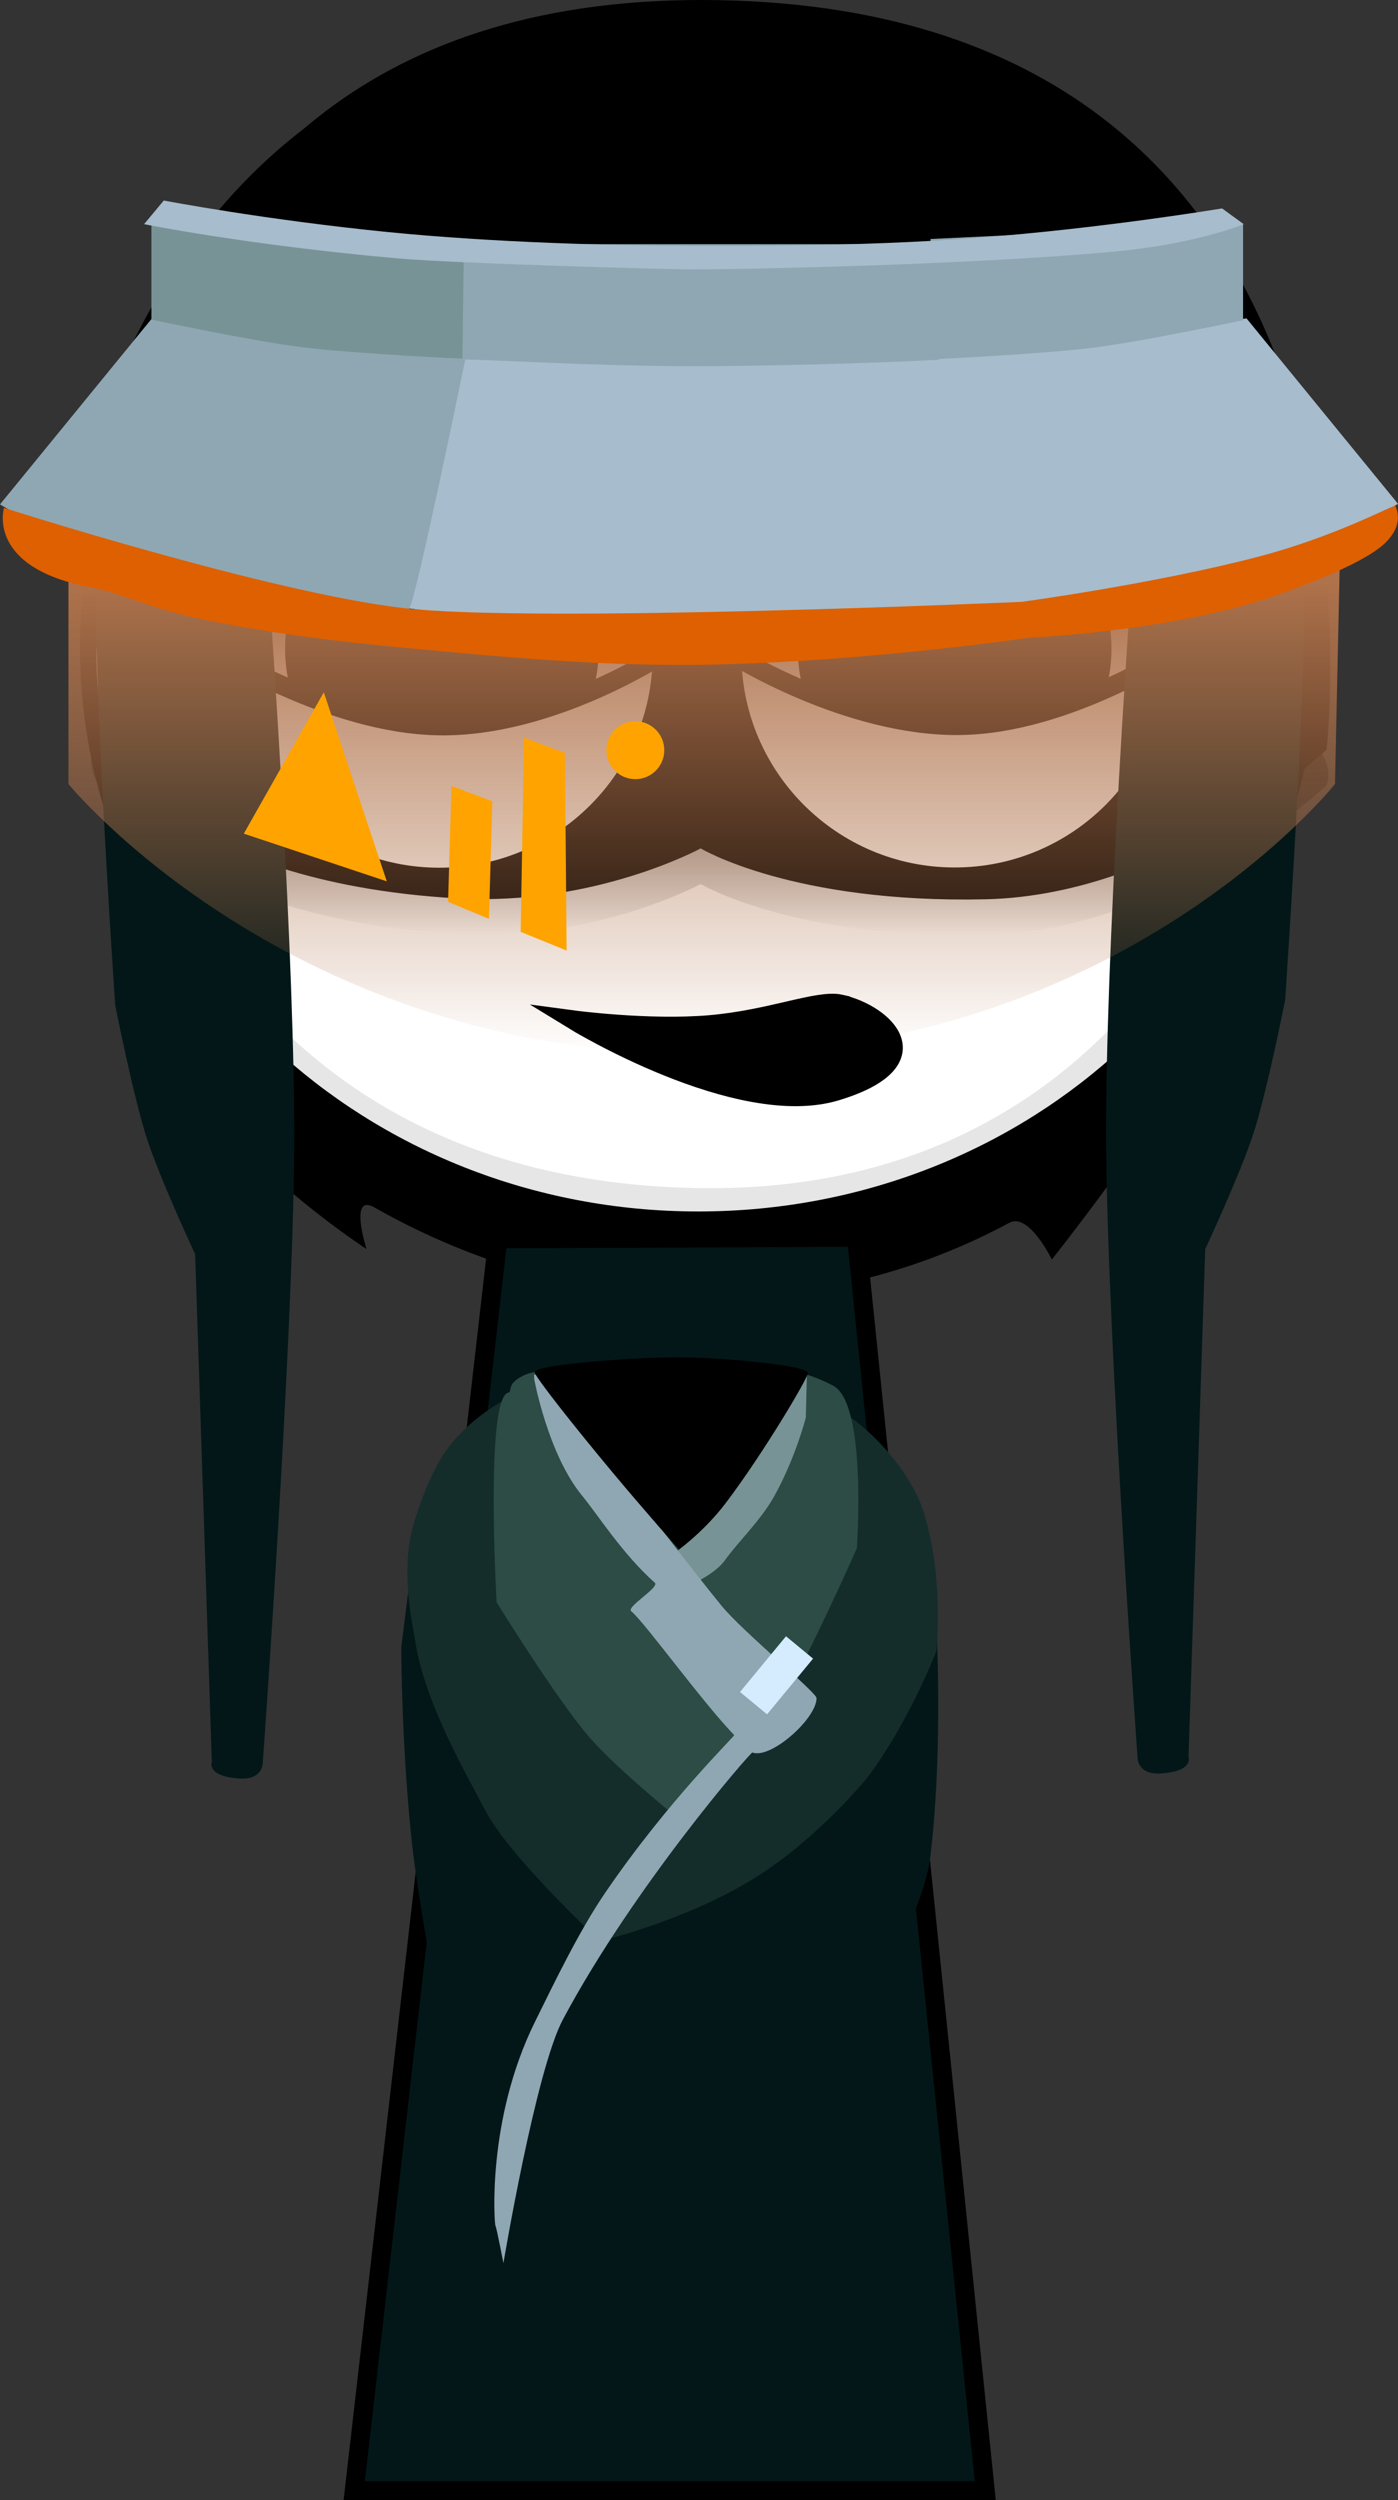 <svg version="1.1" xmlns="http://www.w3.org/2000/svg" xmlns:xlink="http://www.w3.org/1999/xlink" width="147.332" height="263.322" viewBox="0,0,147.332,263.322"><rect x="0" y="0" width="147.332" height="263.322" fill="#333333" stroke="none"/><defs><linearGradient x1="244.133" y1="103.167" x2="244.133" y2="135.57" gradientUnits="userSpaceOnUse" id="color-1"><stop offset="0" stop-color="#000000" stop-opacity="0.996"/><stop offset="1" stop-color="#000000" stop-opacity="0"/></linearGradient><linearGradient x1="243.293" y1="98.487" x2="243.293" y2="148.183" gradientUnits="userSpaceOnUse" id="color-2"><stop offset="0" stop-color="#af724b"/><stop offset="1" stop-color="#af724b" stop-opacity="0"/></linearGradient></defs><g transform="translate(-169.34,-37.079)"><g data-paper-data="{&quot;isPaintingLayer&quot;:true}" fill-rule="nonzero" stroke-linejoin="miter" stroke-miterlimit="10" stroke-dasharray="" stroke-dashoffset="0" style="mix-blend-mode: normal"><path d="M242.563,37.839c32.377,-0.399 53.135,17.351 62.481,40.317c-0.5,-0.039 -1.001,-0.073 -1.501,-0.101c-1.611,-0.089 -5.836,6.185 -6.72,7.51c-2.316,3.474 5.25,12.079 4.354,15.94c-1.69,7.276 -4.109,14.554 -5.131,21.933c-0.638,4.608 -0.612,9.376 -1.186,14.017c-0.217,1.752 -1.005,4.198 -1.028,6.132c-0.047,3.834 0.004,7.669 0.025,11.504c-0.746,-1.002 -1.654,-1.706 -2.372,-0.667c-6.077,8.779 -11.296,15.31 -11.296,15.31c0,0 -2.41,-4.977 -4.471,-3.868c-9.326,5.02 -20.063,7.911 -31.653,7.911c-12.607,0 -24.772,-3.566 -35.271,-9.527c-2.728,-1.549 -0.826,4.388 -0.826,4.388c0,0 -7.938,-5.197 -13.157,-11.007c-2.928,-3.26 -5.292,-6.756 -7.225,-9.964c0.49,-2.39 -0.168,-4.738 -1.263,-7.065l0.144,-0.082c1.984,-1.134 1.398,-10.272 1.382,-11.303c-0.086,-5.577 0.327,-15.286 -6.604,-17.462c0.266,-8.064 -0.292,-17.292 -3.967,-22.63c7.56,-26.73 25.298,-50.795 65.287,-51.287z" fill="#000000" stroke="#000000" stroke-width="0" stroke-linecap="butt"/><g stroke-linecap="butt"><path d="M206.673,299.4l15.143,-131.842l37.783,-0.158l13.574,132z" fill="#031718" stroke="#000000" stroke-width="2"/><path d="M211.627,210.608l0.738,-5.907l55.751,1.108v4.8c0,0 0.506,12.049 -0.728,21.976c-0.506,4.072 -2.761,7.878 -3.176,10.206c-2.262,12.683 -6.086,43.974 -6.086,43.974c0,0 -30.199,-0.644 -34.819,-0.804c-1.711,-0.059 -6.731,-26.12 -7.953,-37.531c-0.453,-4.23 -2.058,-11.578 -2.753,-18.678c-0.959,-9.807 -0.974,-19.143 -0.974,-19.143z" fill="#031718" stroke="none" stroke-width="0"/><path d="M261.088,223.853c-0.791,1.09 -6.176,7.41 -12.672,11.304c-7.345,4.402 -15.846,6.359 -15.846,6.359c0,0 -9.571,-8.871 -12.117,-13.811c-1.645,-3.192 -6.365,-11.192 -7.345,-17.761c-0.206,-1.381 -1.72,-7.526 -0.088,-12.653c0.983,-3.088 2.193,-6.154 3.988,-8.286c2.707,-3.216 6.035,-4.777 6.299,-4.827c4.244,-0.806 24.759,-4.705 34.839,1.62c3.27,2.052 7.193,6.353 8.513,10.472c2.208,6.892 1.371,14.675 1.371,14.675c0,0 -2.652,6.998 -6.943,12.909z" fill="#142d2b" stroke="none" stroke-width="0"/><path d="M241.563,229.213c0,0 -7.158,-5.687 -10.237,-9.307c-3.497,-4.11 -9.651,-14.068 -9.651,-14.068c0,0 -1.238,-21.722 1.27,-22.098c0.223,-0.033 0.12,-0.609 0.444,-0.989c0.479,-0.56 1.433,-0.997 2.022,-1.109c6.41,-1.217 20.787,-2.683 29.395,0.362c0.847,0.3 1.639,0.643 2.361,1.035c3.575,1.938 2.475,17.116 2.475,17.116c0,0 -5.68,12.879 -9.072,18.143c-2.681,4.16 -9.654,10.914 -9.654,10.914z" fill="#2c4c45" stroke="none" stroke-width="0"/><path d="M251.462,186.014v-3.046l2.924,-1.462l-0.122,4.873c0,0 -1.058,4.211 -3.341,8.309c-1.416,2.542 -3.827,4.815 -5.161,6.694c-1.106,1.558 -3.811,2.703 -3.881,2.693c-0.231,-0.03 -4.149,1.403 -1.962,-2.629c0.464,-0.855 3.573,-3.501 5.882,-6.553c3.154,-4.167 5.66,-8.88 5.66,-8.88z" fill="#789396" stroke="none" stroke-width="0"/><path d="M225.635,182.315v-0.487l2.68,0.853c0,0 0.883,0.657 1.111,1.609c0.373,1.557 8.897,13.207 15.933,21.888c2.173,2.682 10.045,9.157 10.038,9.761c-0.027,2.185 -4.837,6.45 -6.767,5.722c-0.166,-0.062 -12.481,14.095 -19.964,28.116c-2.867,5.371 -6.27,25.665 -6.27,25.665c0,0 -0.741,-3.837 -0.848,-3.952c-0.088,-0.095 -0.964,-11.05 4.153,-21.425c2.11,-4.277 4.674,-9.605 7.416,-13.626c6.624,-9.715 13.692,-16.519 13.599,-16.614c-3.382,-3.484 -9.411,-11.855 -10.854,-13.044c-0.557,-0.459 3.031,-2.516 2.487,-3c-3.407,-3.033 -5.964,-7.105 -7.67,-9.182c-3.608,-4.39 -5.045,-12.285 -5.045,-12.285z" fill="#8fa7b3" stroke="none" stroke-width="0"/><path d="M247.329,215.286l4.847,-5.868l2.85,2.354l-4.847,5.868z" fill="#d4ecfe" stroke="none" stroke-width="0"/><path d="M254.486,181.69c0,0.528 -4.619,8.345 -8.629,13.655c-2.245,2.973 -4.964,4.939 -4.964,4.939c0,0 -3.44,-3.863 -7.001,-8.129c-4.015,-4.81 -8.205,-10.11 -8.205,-10.546c0,-0.824 10.523,-1.573 15.045,-1.573c4.522,0 13.754,0.83 13.754,1.654z" fill="#000000" stroke="none" stroke-width="0"/></g><path d="M178.769,105.226c0,-33.302 28.76,-60.298 64.237,-60.298c35.477,0 64.237,26.996 64.237,60.298c0,33.302 -28.76,60.298 -64.237,60.298c-35.477,0 -64.237,-26.996 -64.237,-60.298z" fill="#ffffff" stroke="#000000" stroke-width="2" stroke-linecap="butt"/><path d="M179.478,119.29c0,0 -10.689,-17.444 63.302,-16.043c73.531,1.392 66.354,16.543 66.354,16.543c0,0 -16.143,15.305 -35.91,15.755c-20.369,0.463 -30.042,-5.358 -30.042,-5.358c0,0 -11.177,6.087 -25.632,5.265c-30.272,-1.721 -38.072,-16.162 -38.072,-16.162z" fill="url(#color-1)" stroke="none" stroke-width="0" stroke-linecap="butt"/><path d="M179.478,115.54c0,0 -8.289,-79.844 65.702,-78.443c73.531,1.392 63.954,78.943 63.954,78.943c0,0 -16.143,15.305 -35.91,15.755c-20.369,0.463 -30.042,-5.358 -30.042,-5.358c0,0 -11.177,6.087 -25.632,5.265c-30.272,-1.721 -38.072,-16.162 -38.072,-16.162z" fill="#000000" stroke="none" stroke-width="0" stroke-linecap="butt"/><path d="M179.492,105.279c0,-0.728 5.207,55.919 63.36,56.934c55.564,0.97 63.514,-57.953 63.514,-56.934c0,32.805 -28.402,59.398 -63.437,59.398c-35.035,0 -63.437,-26.594 -63.437,-59.398z" fill="#e6e6e6" stroke="#000000" stroke-width="0" stroke-linecap="butt"/><path d="M192.319,105.655c0,-12.968 10.513,-23.481 23.481,-23.481c12.968,0 23.481,10.513 23.481,23.481c0,12.968 -10.513,23.481 -23.481,23.481c-12.968,0 -23.481,-10.513 -23.481,-23.481z" fill="#ffffff" stroke="#000000" stroke-width="2" stroke-linecap="butt"/><path d="M199.385,105.379c0,-9.128 7.4,-16.528 16.528,-16.528c9.128,0 16.528,7.4 16.528,16.528c0,9.128 -7.4,16.528 -16.528,16.528c-9.128,0 -16.528,-7.4 -16.528,-16.528z" fill="#000000" stroke="none" stroke-width="0" stroke-linecap="butt"/><path d="M270.058,129.136c-12.968,0 -23.481,-10.513 -23.481,-23.481c0,-12.968 10.513,-23.481 23.481,-23.481c12.968,0 23.481,10.513 23.481,23.481c0,12.968 -10.513,23.481 -23.481,23.481z" data-paper-data="{&quot;index&quot;:null}" fill="#ffffff" stroke="#000000" stroke-width="2" stroke-linecap="butt"/><path d="M269.946,121.907c-9.128,0 -16.528,-7.4 -16.528,-16.528c0,-9.128 7.4,-16.528 16.528,-16.528c9.128,0 16.528,7.4 16.528,16.528c0,9.128 -7.4,16.528 -16.528,16.528z" data-paper-data="{&quot;index&quot;:null}" fill="#000000" stroke="none" stroke-width="0" stroke-linecap="butt"/><path d="M204.957,76.847c0,0 6.709,-5.169 11.797,-6.364c5.088,-1.194 12.334,0.699 12.334,0.699c0,0 -8.038,-0.06 -11.968,0.862c-4.106,0.964 -12.164,4.802 -12.164,4.802z" fill="#000000" stroke="none" stroke-width="0" stroke-linecap="butt"/><path d="M268.891,72.044c-3.929,-0.922 -11.968,-0.862 -11.968,-0.862c0,0 7.246,-1.894 12.334,-0.699c5.088,1.194 11.797,6.364 11.797,6.364c0,0 -8.057,-3.838 -12.164,-4.802z" data-paper-data="{&quot;index&quot;:null}" fill="#000000" stroke="none" stroke-width="0" stroke-linecap="butt"/><path d="M183.848,75.517c11.425,-22.682 31.41,-33.071 60.565,-32.853c24.163,0.181 39.144,9.275 47.647,17.236c0.951,0.891 -11.169,5.581 -18.26,7.521c-15.297,4.186 -30.357,6.252 -30.357,6.252l6.65,-11.17c0,0 -23.705,7.343 -34.98,9.59c-11.173,2.226 -31.264,3.423 -31.264,3.423z" fill="#000000" stroke="none" stroke-width="0" stroke-linecap="butt"/><path d="M216.05,95.779c0,0 0.771,-0.941 -0.359,-0.943c-1.312,-0.002 -6.325,0.903 -8.601,0.718c-1.001,-0.081 -0.603,-1.242 -0.599,-1.315c0.036,-0.564 9.799,-2.172 9.799,-2.172c0,0 5.537,-3.068 8.035,-3.34c3.428,-0.374 13.394,-0.491 13.394,-0.491l0.12,5.028c0,0 -6.172,-0.328 -8.476,-0.044c-3.93,0.483 -13.313,2.558 -13.313,2.558z" fill="#000000" stroke="#000000" stroke-width="1.5" stroke-linecap="butt"/><path d="M192.164,105.991c0,-0.617 11.772,7.384 23.528,7.539c11.724,0.154 23.433,-7.539 23.433,-7.539c0,12.968 -10.513,23.481 -23.481,23.481c-12.968,0 -23.481,-10.513 -23.481,-23.481z" data-paper-data="{&quot;index&quot;:null}" fill="#ffffff" stroke="#000000" stroke-width="2" stroke-linecap="butt"/><path d="M270.512,113.496c11.552,-0.147 22.925,-8.137 22.925,-7.531c0,12.968 -10.513,23.481 -23.481,23.481c-12.968,0 -23.481,-10.513 -23.481,-23.481c0,0 12.114,7.682 24.036,7.531z" data-paper-data="{&quot;index&quot;:null}" fill="#ffffff" stroke="#000000" stroke-width="2" stroke-linecap="butt"/><path d="M247.859,100.984l-1.688,2.51l-7.232,-0.179l2.785,-1.324z" fill="#ffffff" stroke="none" stroke-width="0" stroke-linecap="butt"/><path d="M248.255,91.657v-5.967c0,0 6.792,-1.66 9.807,-1.756c3.595,-0.114 10.969,0.903 10.969,0.903c0,0 -0.063,1.006 0.681,1.264c1.926,0.667 6.223,1.182 8.449,2.4c1.657,0.907 1.324,1.884 1.298,2.088c-0.035,0.277 -2.05,-0.215 -4.779,-0.876c-2.681,-0.65 -6.076,-1.467 -6.076,-1.467c0,0 -7.659,0.01 -11.093,0.682c-3.27,0.64 -9.257,2.727 -9.257,2.727z" fill="#000000" stroke="#000000" stroke-width="1.5" stroke-linecap="butt"/><path d="M291.646,223.867c-2.531,0.152 -2.428,-1.76 -2.428,-1.76c0,0 -3.166,-43.85 -3.303,-64.588c-0.13,-19.644 2.502,-56.737 2.502,-56.737c0,0 15.074,-14.593 17.991,-7.169c1.475,3.753 -1.631,48.806 -1.631,48.806c0,0 -1.872,9.476 -3.31,13.954c-1.365,4.251 -5.111,12.268 -5.111,12.268l-1.76,53.467c0,0 0.626,1.546 -2.95,1.76z" data-paper-data="{&quot;index&quot;:null}" fill="#031718" stroke="none" stroke-width="0" stroke-linecap="butt"/><path d="M191.664,222.644l-1.76,-53.467c0,0 -3.746,-8.017 -5.111,-12.268c-1.438,-4.478 -3.31,-13.954 -3.31,-13.954c0,0 -3.106,-45.053 -1.631,-48.806c2.917,-7.423 17.991,7.169 17.991,7.169c0,0 2.632,37.093 2.502,56.737c-0.137,20.738 -3.303,64.588 -3.303,64.588c0,0 0.103,1.912 -2.428,1.76c-3.576,-0.214 -2.95,-1.76 -2.95,-1.76z" fill="#031718" stroke="none" stroke-width="0" stroke-linecap="butt"/><path d="M298.349,98.014c-10.753,2.977 -41.125,4.499 -55.819,4.575c-16.413,0.085 -31.424,-1.171 -31.579,-1.857c-0.908,-4.021 -8.049,-20.618 6.71,-26.238c14.009,-5.334 49.937,0.198 49.937,0.198l33.112,-4.075l15.962,19.528c0,0 -8.385,5.118 -18.323,7.869z" data-paper-data="{&quot;index&quot;:null}" fill="#a7bccd" stroke="none" stroke-width="0" stroke-linecap="butt"/><path d="M169.34,90.205l15.962,-19.528l33.112,4.075c0,0 -5.389,26.284 -5.979,26.453c-1.593,0.458 -14.019,-0.154 -24.772,-3.131c-9.938,-2.751 -18.323,-7.869 -18.323,-7.869z" fill="#8fa7b3" stroke="none" stroke-width="0" stroke-linecap="butt"/><path d="M211.576,74.026l-0.158,-11.227h56.859v12.177c0,0 -12.878,0.667 -25.897,0.671c-10.149,0.002 -20.446,-0.647 -24.39,-0.714c-3.348,-0.056 -6.414,-0.907 -6.414,-0.907z" fill="#8fa7b3" stroke="none" stroke-width="0" stroke-linecap="butt"/><path d="M284.495,73.705c-5.651,0.703 -16.93,1.215 -16.93,1.215l-0.158,-12.668l32.937,-1.583v10.134c0,0 -10.483,2.234 -15.848,2.902z" data-paper-data="{&quot;index&quot;:null}" fill="#8fa7b3" stroke="none" stroke-width="0" stroke-linecap="butt"/><path d="M185.298,70.743v-10.134l32.937,1.583l-0.158,12.668c0,0 -11.279,-0.512 -16.93,-1.215c-5.366,-0.667 -15.848,-2.902 -15.848,-2.902z" fill="#789396" stroke="none" stroke-width="0" stroke-linecap="butt"/><path d="M184.526,60.687l2.073,-2.488c0,0 10.716,2.046 23.797,3.338c10.854,1.072 23.465,1.43 31.761,1.43c3.884,0 17.347,0.129 29.869,-0.814c13.568,-1.023 26.104,-3.124 26.104,-3.124l2.28,1.658c0,0 -4.908,2.097 -13.87,2.914c-15.385,1.402 -39.085,1.854 -44.176,1.854c-2.62,0 -24.881,-0.613 -31.103,-1.161c-15.766,-1.389 -26.735,-3.607 -26.735,-3.607z" fill="#a7bccd" stroke="none" stroke-width="0" stroke-linecap="butt"/><g stroke="none" stroke-width="0" stroke-linecap="butt"><path d="M176.555,119.657v-23.699c0,0 9.068,3.31 21.772,5.195c14.001,2.077 32.255,2.749 43.94,2.771c11.448,0.022 30.571,-1.492 45.036,-3.47c13.807,-1.888 23.235,-4.243 23.235,-4.243l-0.506,23.446c0,0 -22.497,28.351 -66.021,28.525c-44.036,0.176 -67.456,-28.525 -67.456,-28.525z" fill="url(#color-2)"/><g fill="#ffa300"><path d="M195.033,124.883l8.432,-14.891l6.638,19.914z"/><path d="M216.562,132.06l0.359,-12.199l4.306,1.615l-0.359,12.379z"/><path d="M224.212,135.225l0.359,-20.452l4.306,1.615l0.179,20.811z"/><path d="M233.246,116.093c0,-1.684 1.365,-3.05 3.05,-3.05c1.684,0 3.05,1.365 3.05,3.05c0,1.684 -1.365,3.05 -3.05,3.05c-1.684,0 -3.05,-1.365 -3.05,-3.05z"/></g></g><path d="M169.764,90.571c0,0 27.68,8.839 41.972,10.54c13.898,1.654 65.289,-0.644 65.289,-0.644c0,0 14.018,-1.897 24.934,-4.756c8.423,-2.206 14.389,-5.598 14.441,-5.335c0.03,0.151 1.089,1.973 -1.294,4.086c-2.102,1.864 -7.386,3.956 -11.276,5.328c-10.72,3.781 -26.051,4.454 -26.051,4.454c0,0 -16.241,2.428 -32.989,2.826c-12.023,0.286 -24.07,-0.955 -32.576,-1.735c-8.121,-0.745 -15.962,-1.802 -22.343,-3.202c-4.58,-1.005 -8.156,-2.683 -10.795,-3.162c-11.28,-2.048 -9.313,-8.399 -9.313,-8.399z" fill="#de6000" stroke="none" stroke-width="0" stroke-linecap="butt"/><path d="M257.922,142.829c4.686,1.072 9.936,6.018 -0.443,9.174c-10.379,3.156 -27.75,-7.508 -27.75,-7.508c0,0 7.918,1.061 14.408,0.509c6.444,-0.548 11.45,-2.71 13.785,-2.176z" fill="#000000" stroke="#000000" stroke-width="2" stroke-linecap="round"/></g></g></svg>